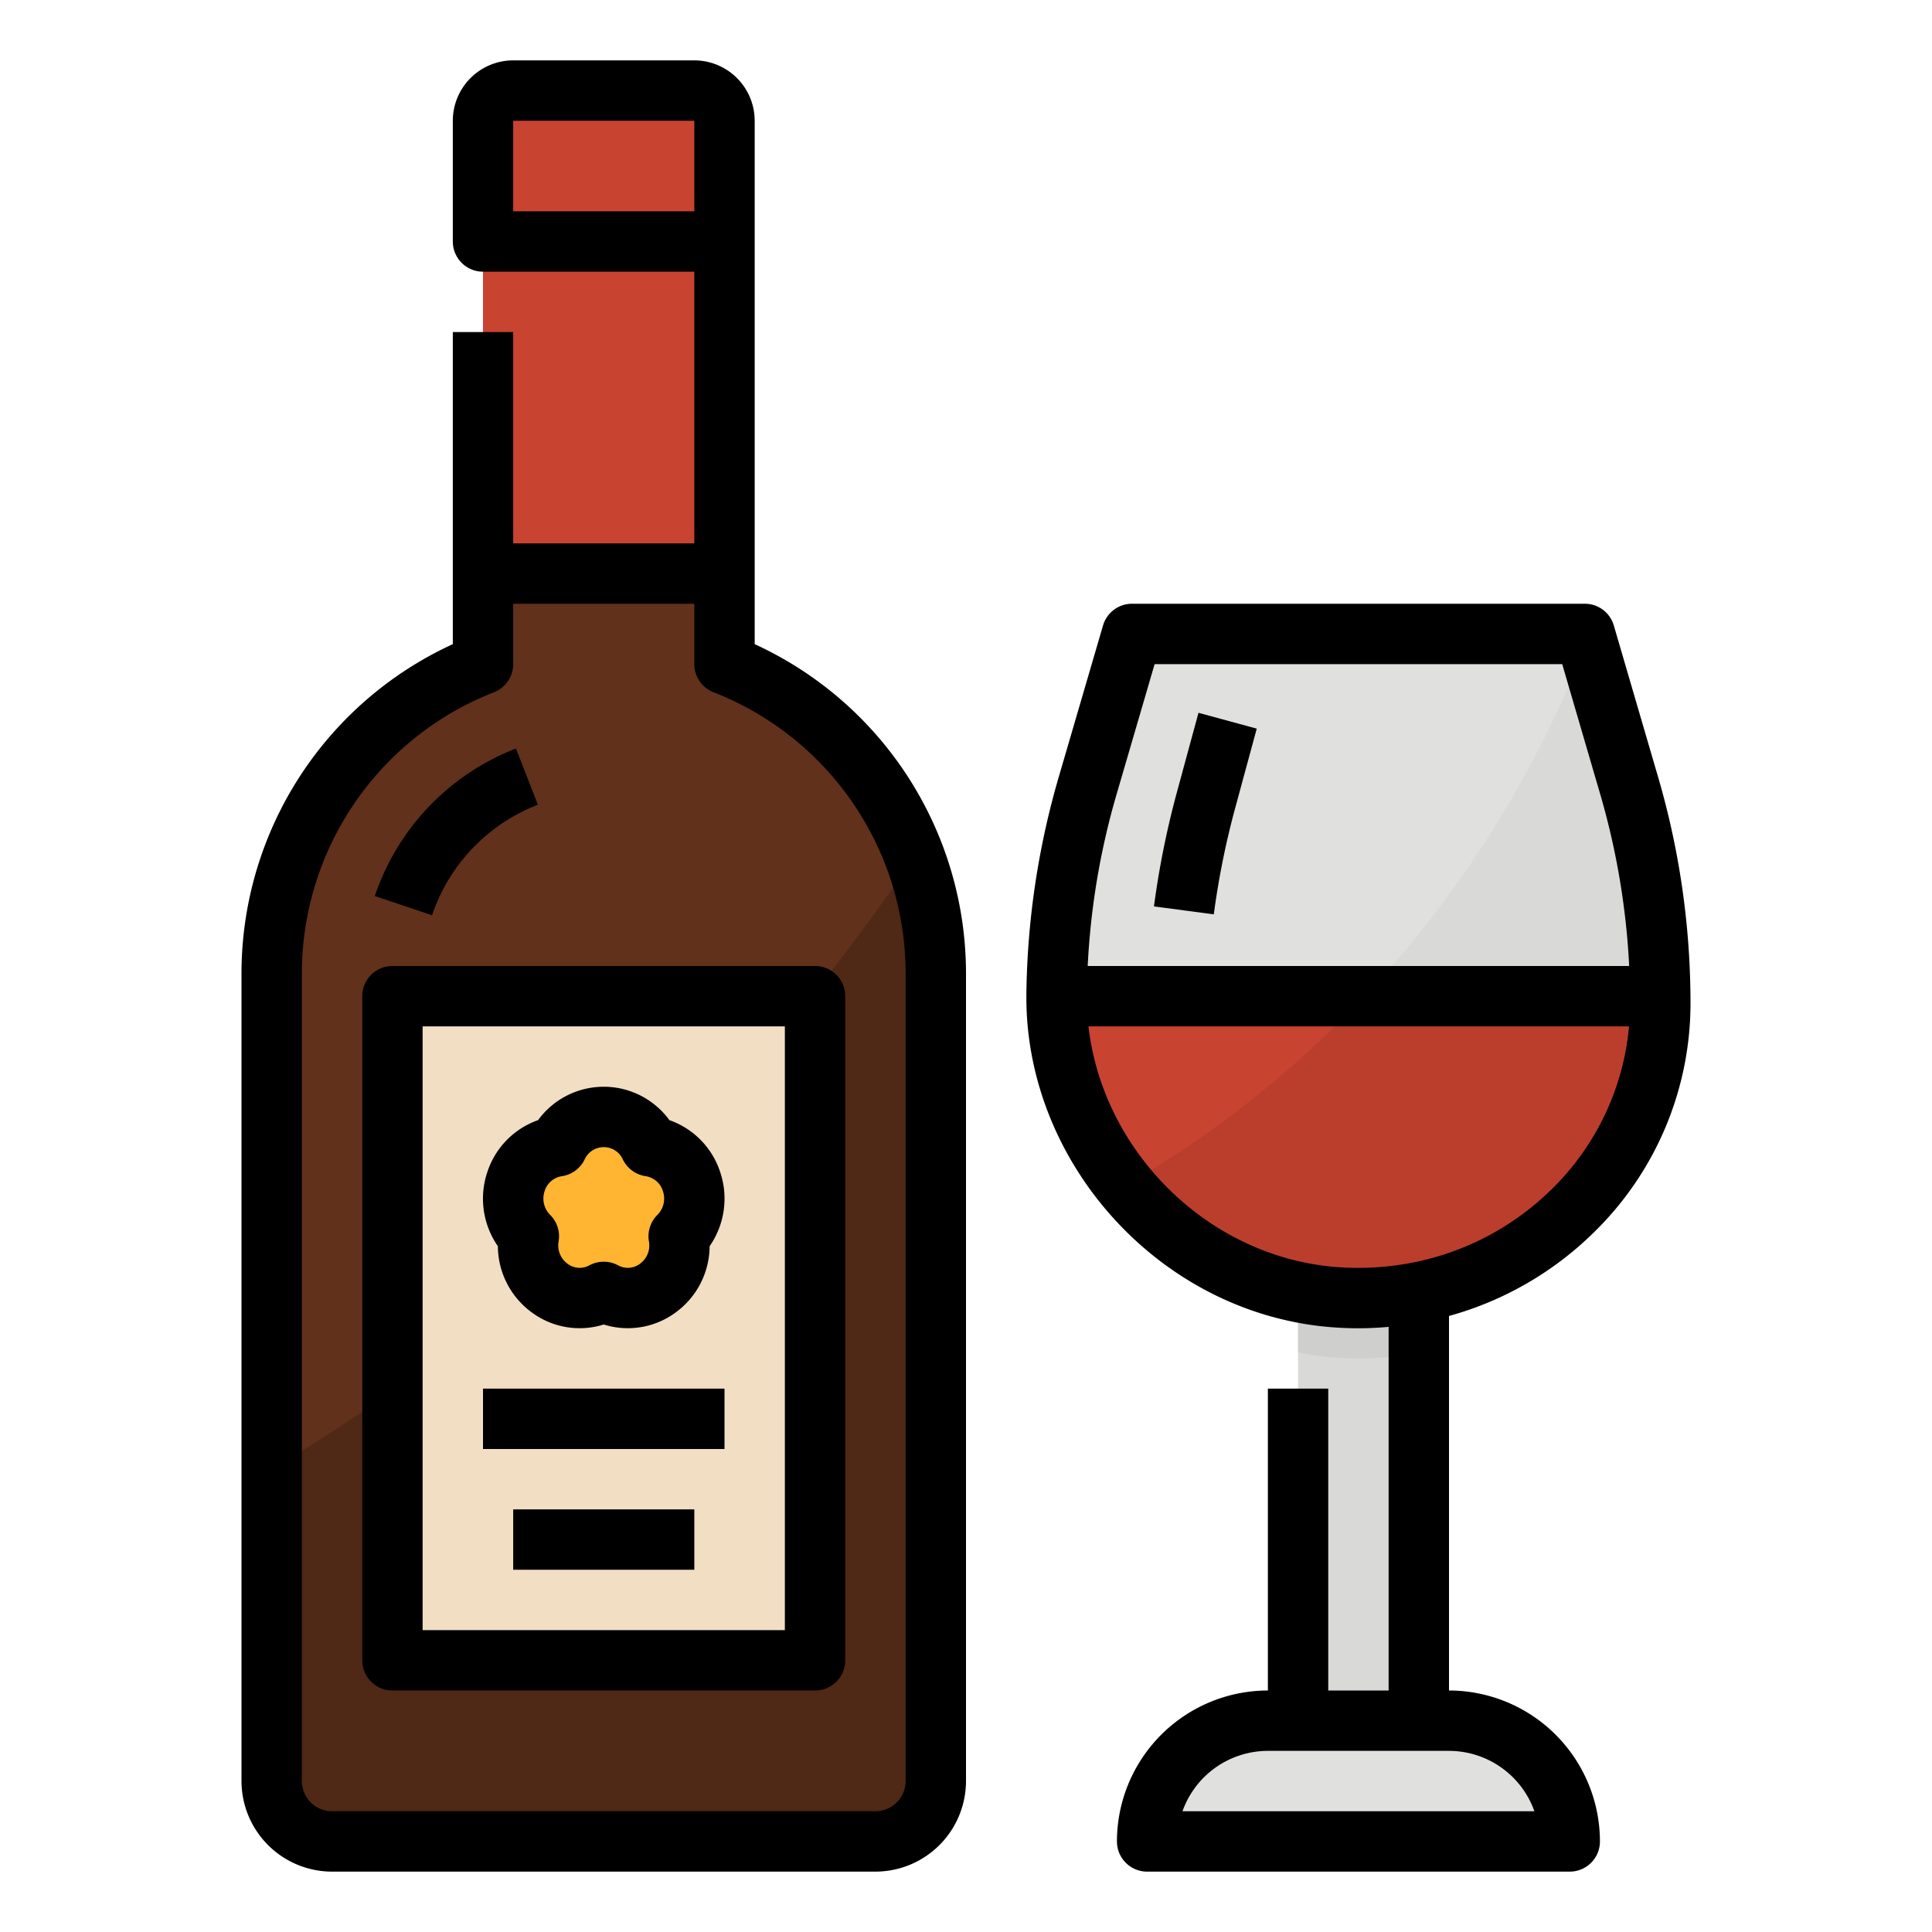 <svg height="512" viewBox="0 0 512 512" width="512" xmlns="http://www.w3.org/2000/svg"><g id="Filled_outline" data-name="Filled outline"><path d="m248 258v214a16 16 0 0 1 -16 16h-144a16 16 0 0 1 -16-16v-214a88.029 88.029 0 0 1 56-82v-112h64v112a87.93 87.93 0 0 1 56 82z" fill="#61311c"/><path d="m248 258v214a16 16 0 0 1 -16 16h-144a16 16 0 0 1 -16-16v-82.56c62.28-37.37 121.34-90.15 170.37-162.47a87.709 87.709 0 0 1 5.63 31.03z" fill="#4f2816"/><path d="m136 24h48a8 8 0 0 1 8 8v32a0 0 0 0 1 0 0h-64a0 0 0 0 1 0 0v-32a8 8 0 0 1 8-8z" fill="#c84431"/><path d="m128 64h64v88h-64z" fill="#c84431"/><path d="m104 264h112v176h-112z" fill="#f2dec2"/><path d="m179.853 327.63c8.121-8.086 3.64-22.173-7.583-23.839a13.557 13.557 0 0 0 -24.54 0c-11.223 1.666-15.7 15.753-7.583 23.839-1.917 11.417 9.815 20.124 19.853 14.734 10.038 5.39 21.77-3.317 19.853-14.734z" fill="#ffb531"/><path d="m128 56h64v16h-64z" fill="#b33522"/><path d="m336 456h48a32 32 0 0 1 32 32 0 0 0 0 1 0 0h-112a0 0 0 0 1 0 0 32 32 0 0 1 32-32z" fill="#e0e0de"/><path d="m336 456h48a32 32 0 0 1 32 32 0 0 0 0 1 0 0h-112a0 0 0 0 1 0 0 32 32 0 0 1 32-32z" fill="#e0e0de"/><path d="m376 320.05v135.95h-32v-136z" fill="#d9d9d7"/><path d="m376 320.05v38.38a82.031 82.031 0 0 1 -16.02 1.57q-2.76 0-5.55-.18a74.789 74.789 0 0 1 -10.43-1.43v-38.39z" fill="#cfcfcd"/><path d="m440 265.78a77.116 77.116 0 0 1 -23.43 55.32 80.435 80.435 0 0 1 -40.57 21.33 82.031 82.031 0 0 1 -16.02 1.57q-2.76 0-5.55-.18a74.789 74.789 0 0 1 -10.43-1.43 80.772 80.772 0 0 1 -45.79-28.18 79.085 79.085 0 0 1 -18.21-50.21v-.47a206.369 206.369 0 0 1 8.23-55.29l11.76-40.24h120.01l.65 2.24 11.11 38a205.4 205.4 0 0 1 8.23 55.76c.01.59.01 1.19.01 1.78z" fill="#e0e0de"/><path d="m440 265.78a77.116 77.116 0 0 1 -23.43 55.32 80.435 80.435 0 0 1 -40.57 21.33 82.031 82.031 0 0 1 -16.02 1.57q-2.76 0-5.55-.18a74.789 74.789 0 0 1 -10.43-1.43 80.772 80.772 0 0 1 -45.79-28.18c50.13-29.3 95.05-75.17 122.44-143.97l11.11 38a205.4 205.4 0 0 1 8.23 55.76c.01.59.01 1.19.01 1.78z" fill="#d9d9d7"/><path d="m440 265.78a77.116 77.116 0 0 1 -23.43 55.32 80.435 80.435 0 0 1 -40.57 21.33 82.031 82.031 0 0 1 -16.02 1.57q-2.76 0-5.55-.18a74.789 74.789 0 0 1 -10.43-1.43 80.772 80.772 0 0 1 -45.79-28.18 79.085 79.085 0 0 1 -18.21-50.21h159.99c.01.59.01 1.19.01 1.78z" fill="#c84431"/><path d="m440 265.78a77.116 77.116 0 0 1 -23.43 55.32 80.435 80.435 0 0 1 -40.57 21.33 82.031 82.031 0 0 1 -16.02 1.57q-2.76 0-5.55-.18a74.789 74.789 0 0 1 -10.43-1.43 80.772 80.772 0 0 1 -45.79-28.18 283.2 283.2 0 0 0 63.39-50.21h78.39c.01.59.01 1.19.01 1.78z" fill="#bb3e2d"/><path d="m200 170.706v-138.706a16.019 16.019 0 0 0 -16-16h-48a16.019 16.019 0 0 0 -16 16v32a8 8 0 0 0 8 8h56v72h-48v-56h-16v82.706a96.032 96.032 0 0 0 -56 87.294v214a24.027 24.027 0 0 0 24 24h144a24.027 24.027 0 0 0 24-24v-214a96.032 96.032 0 0 0 -56-87.292zm-64-138.706h48v24h-48zm104 440a8.009 8.009 0 0 1 -8 8h-144a8.009 8.009 0 0 1 -8-8v-214a80.027 80.027 0 0 1 50.91-74.546 8 8 0 0 0 5.09-7.454v-16h48v16a8 8 0 0 0 5.09 7.452 80.027 80.027 0 0 1 50.91 74.548z"/><path d="m142.551 213.26-5.82-14.9a63.706 63.706 0 0 0 -37.4 39.1l15.169 5.088a47.743 47.743 0 0 1 28.051-29.288z"/><path d="m216 256h-112a8 8 0 0 0 -8 8v176a8 8 0 0 0 8 8h112a8 8 0 0 0 8-8v-176a8 8 0 0 0 -8-8zm-8 176h-96v-160h96z"/><path d="m141.112 347.936a21.3 21.3 0 0 0 18.888 3.071 21.321 21.321 0 0 0 18.887-3.071 21.876 21.876 0 0 0 9.171-17.686 22.056 22.056 0 0 0 2.812-19.586 21.706 21.706 0 0 0 -13.47-13.815 21.532 21.532 0 0 0 -34.8 0 21.706 21.706 0 0 0 -13.47 13.815 22.058 22.058 0 0 0 2.812 19.587 21.878 21.878 0 0 0 9.17 17.685zm3.216-32.27a5.653 5.653 0 0 1 4.577-3.962 8 8 0 0 0 6.028-4.433 5.56 5.56 0 0 1 10.134 0 8 8 0 0 0 6.033 4.429 5.653 5.653 0 0 1 4.577 3.962 6.112 6.112 0 0 1 -1.464 6.3 8 8 0 0 0 -2.245 6.994 6 6 0 0 1 -2.4 5.979 5.335 5.335 0 0 1 -5.777.381 8.008 8.008 0 0 0 -7.57 0 5.337 5.337 0 0 1 -5.778-.381 6 6 0 0 1 -2.4-5.979 8 8 0 0 0 -2.245-6.994 6.112 6.112 0 0 1 -1.47-6.296z"/><path d="m128 368h64v16h-64z"/><path d="m136 400h48v16h-48z"/><path d="m384 448v-99.254a88.1 88.1 0 0 0 38.163-21.926 84.8 84.8 0 0 0 25.837-61.04c0-.634 0-1.279-.01-1.848a213.383 213.383 0 0 0 -8.552-57.932l-11.759-40.24a8 8 0 0 0 -7.679-5.76h-120.01a8 8 0 0 0 -7.678 5.756l-11.76 40.237a214.257 214.257 0 0 0 -8.552 57.537v.431c-.2 40.795 30.055 77.88 70.365 86.26a83.137 83.137 0 0 0 11.552 1.583c2.023.13 4.063.2 6.063.2 2.679 0 5.356-.135 8.02-.372v96.368h-16v-80h-16v80a40.045 40.045 0 0 0 -40 40 8 8 0 0 0 8 8h112a8 8 0 0 0 8-8 40.045 40.045 0 0 0 -40-40zm-88.091-237.516 10.078-34.484h108.013l10.077 34.48a197.721 197.721 0 0 1 7.67 45.52h-143.5c.306-6.045.877-12.118 1.739-18.142a196.243 196.243 0 0 1 5.923-27.374zm59.041 125.353a67.037 67.037 0 0 1 -9.322-1.279c-30.353-6.311-53.728-32.448-57.173-62.558h143.254a68.988 68.988 0 0 1 -20.73 43.378 72.247 72.247 0 0 1 -36.54 19.205 75.2 75.2 0 0 1 -19.489 1.254zm-41.579 144.163a24.042 24.042 0 0 1 22.629-16h48a24.042 24.042 0 0 1 22.629 16z"/><path d="m327.351 214.085 5.7-20.987-15.441-4.2-5.7 20.985a231.929 231.929 0 0 0 -6.1 30.328l15.861 2.1a215.683 215.683 0 0 1 5.68-28.226z"/></g></svg>